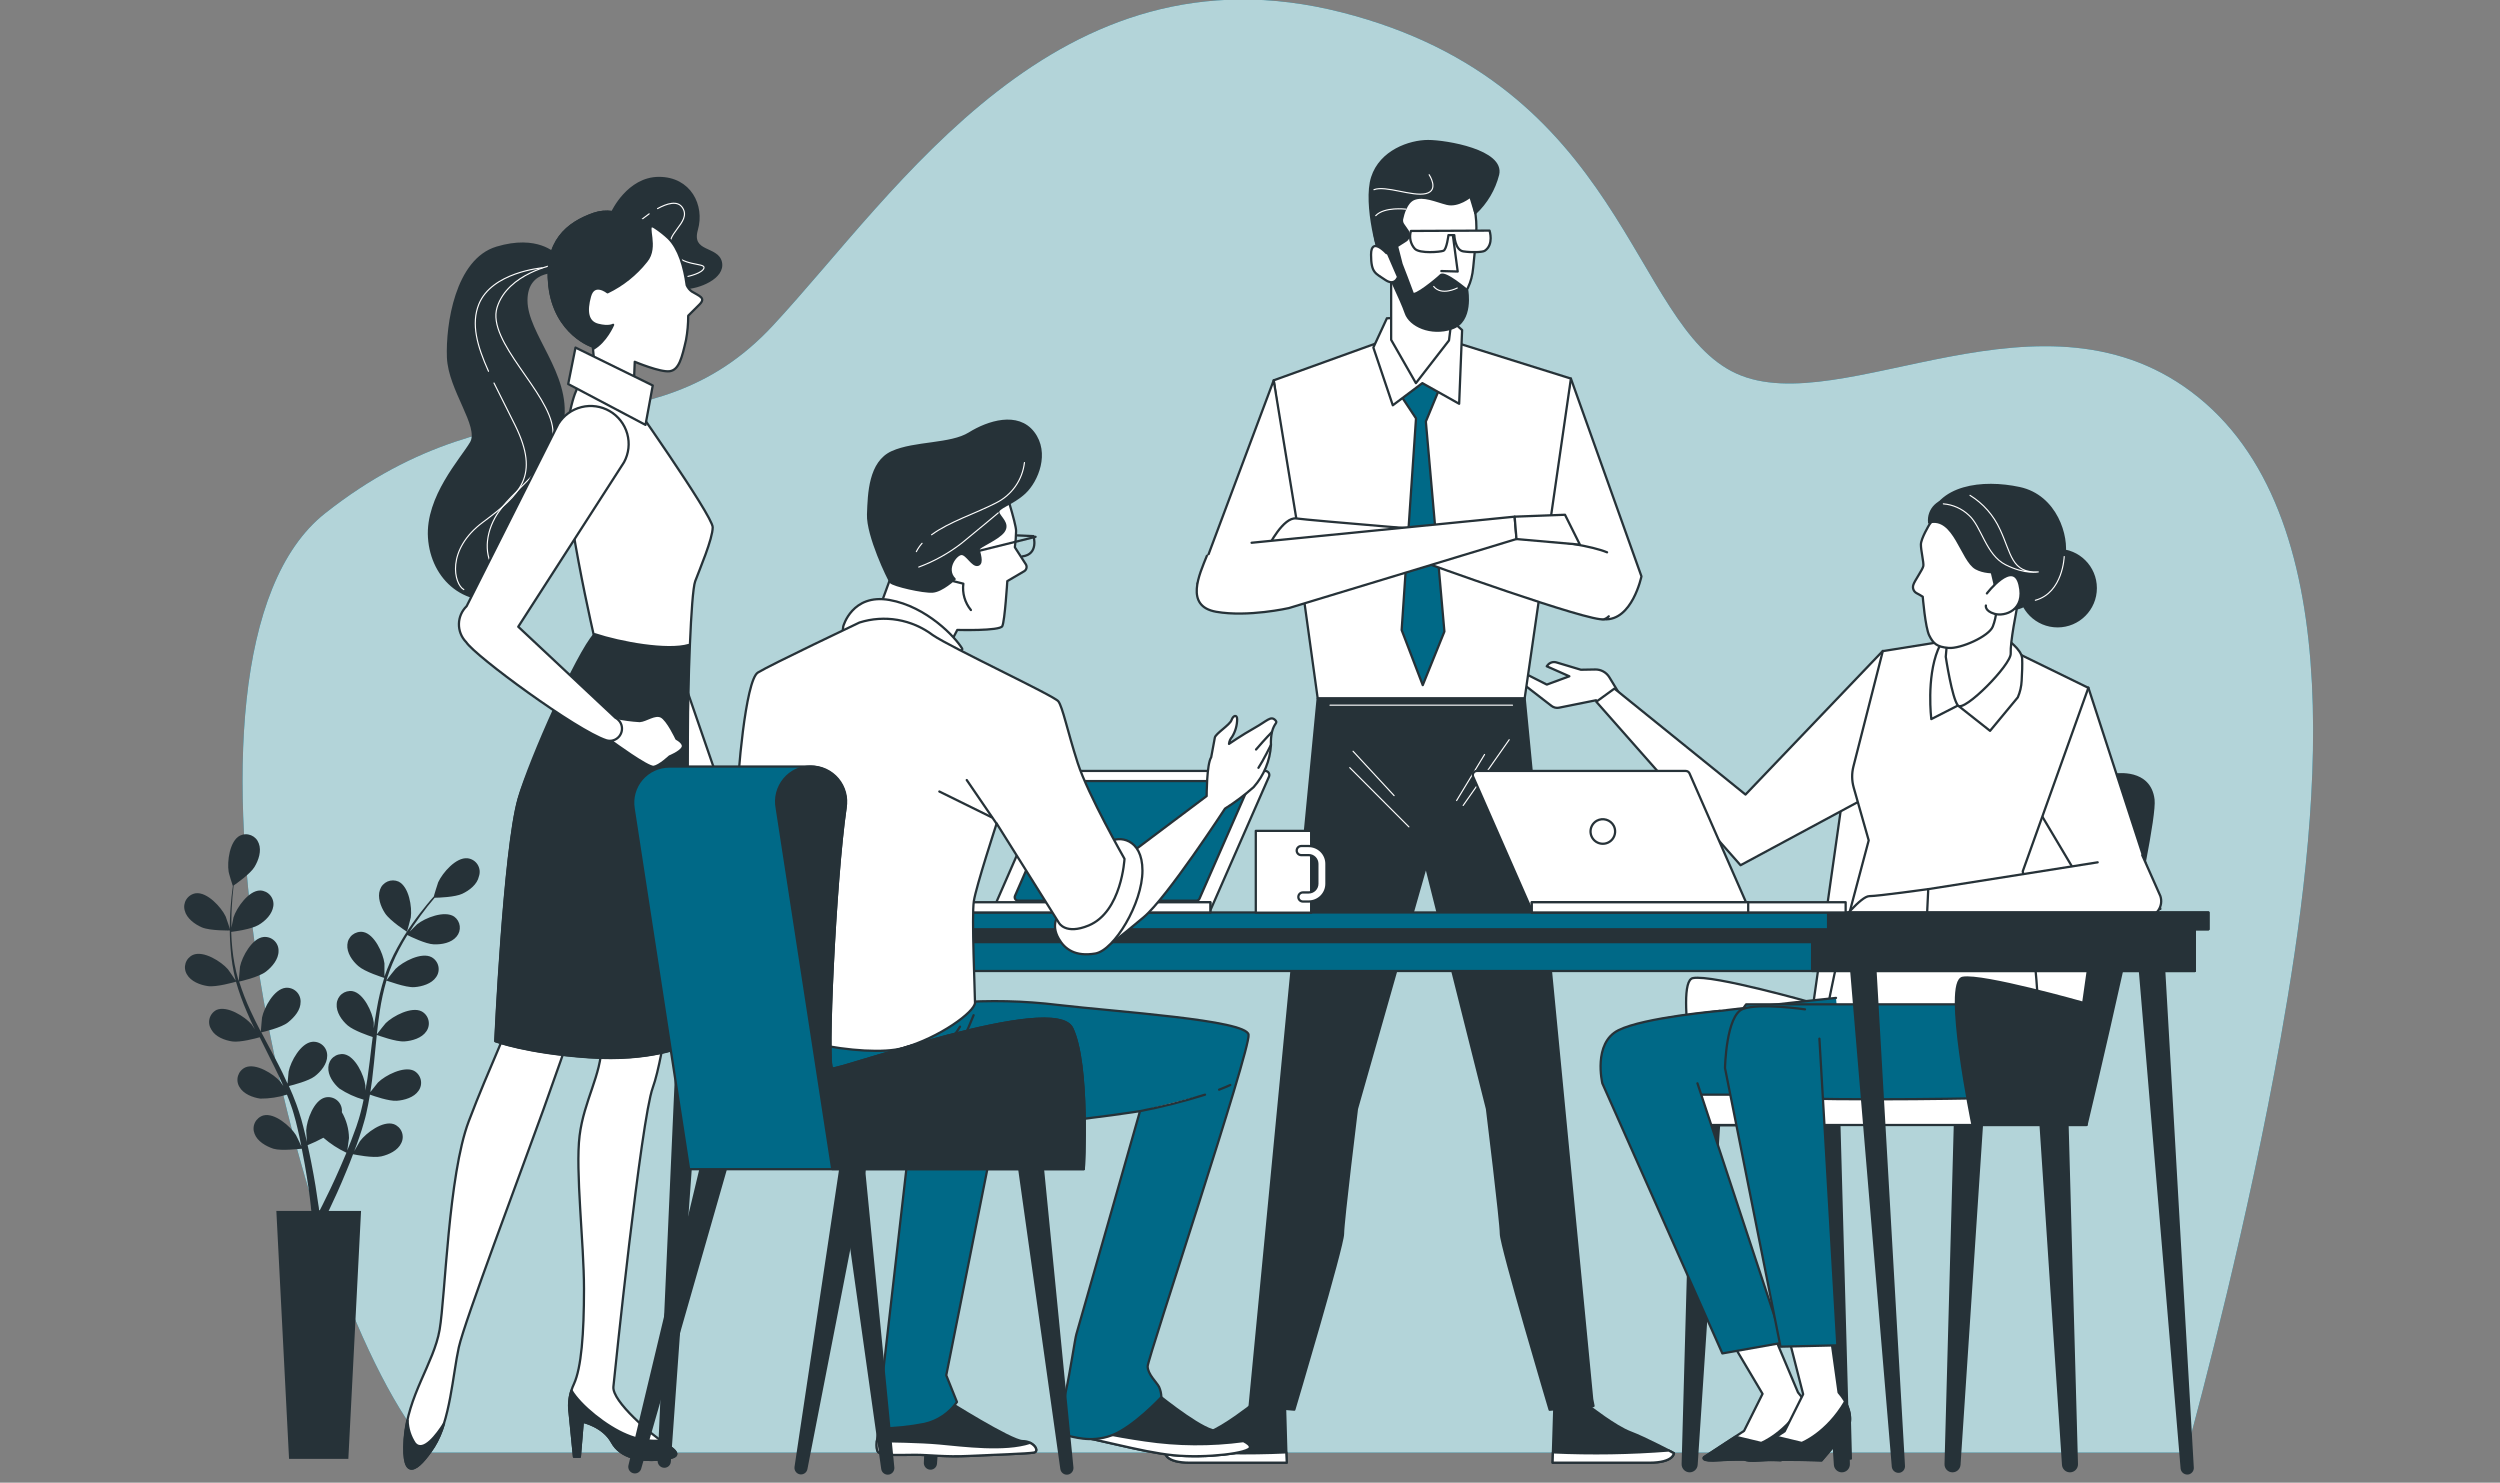 <svg width="1096" height="650" viewBox="0 0 1096 650" fill="none" xmlns="http://www.w3.org/2000/svg">
<rect x="0" y="0" width="1096" height="650" fill="#808080" stroke="none"/>
<g clip-path="url(#clip0_648_55)">
<path d="M958.43 636.818C964.831 613.402 985.677 534.803 999.837 455.196C1016.72 360.153 1031.49 229.243 963.932 174.322C896.375 119.402 807.686 184.89 761.238 163.777C714.789 142.663 712.685 37.053 588.07 5.395C463.455 -26.264 393.815 83.511 338.927 142.641C284.039 201.772 222.751 161.65 142.568 225.011C63.217 287.671 130.512 571.417 189.192 636.818H958.43Z" fill="#006987"/>
<path d="M958.43 636.818C964.831 613.402 985.677 534.803 999.837 455.196C1016.72 360.154 1031.49 229.243 963.932 174.322C896.375 119.402 807.686 184.89 761.238 163.777C714.789 142.663 712.685 37.053 588.07 5.395C463.455 -26.264 393.815 83.511 338.927 142.641C284.039 201.772 222.751 161.65 142.568 225.011C63.217 287.671 130.512 571.417 189.191 636.818H958.43Z" fill="#B3D4D9"/>
<path d="M868.975 491.481L859.002 642.145C858.946 642.911 858.604 643.628 858.043 644.152C857.483 644.677 856.744 644.97 855.977 644.973C855.573 644.974 855.173 644.893 854.802 644.735C854.43 644.577 854.094 644.346 853.814 644.055C853.533 643.765 853.314 643.42 853.17 643.043C853.026 642.666 852.959 642.264 852.974 641.86L857.073 491.481H868.975Z" fill="#263238" stroke="#263238" stroke-linecap="round" stroke-linejoin="round"/>
<path d="M894.49 491.481L904.464 642.145C904.514 642.909 904.851 643.626 905.409 644.151C905.966 644.676 906.701 644.97 907.467 644.973C907.872 644.974 908.272 644.893 908.645 644.735C909.018 644.578 909.355 644.347 909.637 644.057C909.92 643.766 910.14 643.422 910.287 643.045C910.434 642.668 910.504 642.265 910.492 641.86L906.349 491.568L894.49 491.481Z" fill="#263238" stroke="#263238" stroke-linecap="round" stroke-linejoin="round"/>
<path d="M794.491 491.481L804.465 642.145C804.515 642.909 804.852 643.626 805.41 644.151C805.967 644.676 806.702 644.97 807.468 644.973C807.873 644.974 808.273 644.893 808.646 644.735C809.019 644.578 809.356 644.347 809.638 644.057C809.92 643.766 810.141 643.422 810.288 643.045C810.435 642.668 810.505 642.265 810.493 641.86L806.328 491.568L794.491 491.481Z" fill="#263238" stroke="#263238" stroke-linecap="round" stroke-linejoin="round"/>
<path d="M753.742 491.481L743.768 642.145C743.713 642.911 743.371 643.628 742.81 644.152C742.249 644.677 741.511 644.97 740.743 644.973C740.34 644.971 739.94 644.888 739.569 644.729C739.197 644.57 738.861 644.34 738.58 644.05C738.298 643.76 738.077 643.418 737.929 643.042C737.781 642.666 737.71 642.264 737.718 641.86L741.883 491.568L753.742 491.481Z" fill="#263238" stroke="#263238" stroke-linecap="round" stroke-linejoin="round"/>
<path d="M927.501 339.588C927.501 339.588 827.984 335.861 819.567 335.861C811.15 335.861 809.199 339.588 809.199 339.588L794.995 439.761C794.995 439.761 750.826 427.154 742.168 428.799C733.509 430.443 746.442 493.3 746.442 493.3H796.42L797.318 489.529H910.162L940.127 346.758C938.308 340.224 927.501 339.588 927.501 339.588Z" fill="white" stroke="#263238" stroke-linecap="round" stroke-linejoin="round"/>
<path d="M889.623 402.248C889.623 402.248 899.751 468.022 888.133 475.695C886.335 476.879 876.581 482.492 867.462 481.571C860.141 480.825 808.41 481.571 808.41 481.571C808.41 481.571 801.22 467.89 799.773 457.805C798.327 447.72 809.637 404.441 809.637 404.441L889.623 402.248Z" fill="white" stroke="#263238" stroke-linecap="round" stroke-linejoin="round"/>
<path d="M804.903 437.481C804.903 437.481 730.024 445.264 726.495 447.369C722.966 449.474 706.767 463.615 709.551 472.801C712.335 481.987 705.32 482.689 711.743 484.114C718.165 485.539 809.199 485.517 809.199 485.517" fill="#006987"/>
<path d="M804.903 437.481C804.903 437.481 730.024 445.264 726.495 447.369C722.966 449.474 706.767 463.615 709.551 472.801C712.335 481.987 705.32 482.689 711.743 484.114C718.165 485.539 809.199 485.517 809.199 485.517" stroke="#263238" stroke-linecap="round" stroke-linejoin="round"/>
<path d="M736.797 493.191H914.722V479.905H736.797V493.191Z" fill="white" stroke="#263238" stroke-linecap="round" stroke-linejoin="round"/>
<path d="M872.702 440.309H765.513C765.513 440.309 759.879 446.667 759.156 460.041C758.433 473.415 759.88 476.287 769.765 479.773C779.651 483.259 867.463 481.483 867.463 481.483" fill="#006987"/>
<path d="M872.702 440.309H765.513C765.513 440.309 759.879 446.667 759.156 460.041C758.433 473.415 759.88 476.287 769.765 479.773C779.651 483.259 867.463 481.483 867.463 481.483" stroke="#263238" stroke-linecap="round" stroke-linejoin="round"/>
<path d="M788.244 610.443L777.021 583.848L758.63 587.334L772.702 611.056L764.592 627.302L747.056 638.769C747.056 638.769 745.017 640.786 753.785 640.106C762.553 639.427 780.747 640.106 780.747 640.106L792.211 626.623C792.211 626.623 796.376 619.76 788.244 610.443Z" fill="white" stroke="#263238" stroke-linecap="round" stroke-linejoin="round"/>
<path d="M793.154 622.062L793.614 639.449H790.874L787.214 630.766L793.154 622.062Z" fill="#263238" stroke="#263238" stroke-linecap="round" stroke-linejoin="round"/>
<path d="M780.768 640.194L792.233 626.71C792.233 626.71 795.192 621.69 791.115 614.455C782.96 628.399 772.11 632.586 772.11 632.586L760.799 629.868L747.077 638.857C747.077 638.857 745.039 640.874 753.807 640.194C762.575 639.514 780.768 640.194 780.768 640.194Z" fill="#263238" stroke="#263238" stroke-linecap="round" stroke-linejoin="round"/>
<path d="M744.163 474.928L781.755 588.606L755.079 593.341L702.471 474.95C702.471 474.95 698.24 457.279 709.529 451.644C720.818 446.009 754.027 443.159 754.027 443.159" fill="#006987"/>
<path d="M744.163 474.928L781.755 588.606L755.079 593.341L702.471 474.95C702.471 474.95 698.24 457.279 709.529 451.644C720.818 446.009 754.027 443.159 754.027 443.159" stroke="#263238" stroke-linecap="round" stroke-linejoin="round"/>
<path d="M864.745 493.169C864.745 493.169 851.79 430.224 860.471 428.667C869.151 427.111 913.298 439.629 913.298 439.629L927.502 339.588C927.502 339.588 942.495 337.22 944.074 350.551C945.652 363.881 914.723 493.169 914.723 493.169H864.745Z" fill="#263238" stroke="#263238" stroke-linecap="round" stroke-linejoin="round"/>
<path d="M712.203 307.842L705.518 296.88C704.873 295.83 703.966 294.966 702.886 294.374C701.806 293.781 700.59 293.481 699.358 293.503L693.067 293.613L682.304 290.39C681.621 290.19 680.893 290.199 680.214 290.413C679.535 290.628 678.935 291.04 678.49 291.596L678.096 292.1L688.004 296.485L678.118 300.124L667.618 294.797C667.204 294.585 666.729 294.525 666.276 294.63C665.822 294.734 665.421 294.995 665.141 295.367C664.822 295.78 664.68 296.303 664.746 296.82C664.812 297.338 665.08 297.809 665.492 298.129L680.178 309.464C680.639 309.822 681.17 310.078 681.737 310.214C682.304 310.35 682.894 310.363 683.466 310.253L699.709 306.987L704.246 311.942L712.203 307.842Z" fill="white" stroke="#263238" stroke-linecap="round" stroke-linejoin="round"/>
<path d="M825.442 285.347L765.228 348.336L707.753 301.878L699.818 307.644L763.058 379.315L817.879 349.783L825.442 285.347Z" fill="white" stroke="#263238" stroke-linecap="round" stroke-linejoin="round"/>
<path d="M915.533 301.44L947.098 398.455L919.873 399.245L892.802 353.708C892.802 353.708 908.014 307.776 915.533 301.44Z" fill="white" stroke="#263238" stroke-linecap="round" stroke-linejoin="round"/>
<path d="M881.185 284.777L915.533 301.549L886.774 381.99L890.172 404.419L809.638 404.55L819.239 368.419L812.663 345.267C811.809 342.262 811.764 339.086 812.531 336.059L825.42 285.457L859.265 280.02L881.185 284.777Z" fill="white" stroke="#263238" stroke-linecap="round" stroke-linejoin="round"/>
<path d="M879.541 280.064C879.541 280.064 886.292 284.624 886.511 288.68C886.621 291.07 886.511 295.257 886.292 298.458C886.171 300.959 885.6 303.418 884.604 305.715L872.439 320.404L858.366 309.289L846.683 315.252C846.683 315.252 844.49 297.34 849.598 284.843C854.705 272.346 876.932 276.928 879.541 280.064Z" fill="white" stroke="#263238" stroke-linecap="round" stroke-linejoin="round"/>
<path d="M889.208 245.313C889.208 245.313 886.446 255.245 885.152 261.822C883.859 268.4 881.251 281.554 881.492 286.487C881.733 291.42 860.975 312.424 858.366 309.289C855.758 306.154 853.018 287.934 853.018 287.934L855.604 258.468C855.604 258.468 882.653 228.497 889.208 245.313Z" fill="white" stroke="#263238" stroke-linecap="round" stroke-linejoin="round"/>
<path d="M845.827 229.966C845.827 229.966 842.123 236.083 842.123 238.736C842.123 241.389 843.416 246.585 843.197 248.098C842.978 249.611 839.295 254.675 838.813 256.385C838.571 257.081 838.59 257.841 838.869 258.524C839.147 259.206 839.665 259.763 840.325 260.09C841.22 260.549 842.091 261.054 842.934 261.603C842.934 261.603 844.03 275.109 845.783 278.595C847.537 282.081 849.049 283.615 854.266 284.054C859.483 284.492 871.912 279.033 873.644 274.67C875.375 270.307 875.616 265.089 875.836 258.775C876.055 252.461 871.693 243.428 868.427 234.812C865.161 226.195 851.482 221.46 845.827 229.966Z" fill="white" stroke="#263238" stroke-linecap="round" stroke-linejoin="round"/>
<path d="M902.052 274.561C911.289 274.561 918.777 267.071 918.777 257.832C918.777 248.593 911.289 241.104 902.052 241.104C892.815 241.104 885.327 248.593 885.327 257.832C885.327 267.071 892.815 274.561 902.052 274.561Z" fill="#263238" stroke="#263238" stroke-linecap="round" stroke-linejoin="round"/>
<path d="M845.74 229.024C845.74 229.024 852.47 223.214 864.57 234.768C876.669 246.322 872.066 263.028 880.155 266.492C888.243 269.956 903.214 252.636 904.946 243.998C906.678 235.36 901.483 217.447 885.328 213.983C869.173 210.519 849.379 212.887 845.74 229.024Z" fill="#263238" stroke="#263238" stroke-linecap="round" stroke-linejoin="round"/>
<path d="M845.74 229.024C845.597 227.665 845.765 226.291 846.232 225.007C846.699 223.724 847.452 222.563 848.435 221.614C849.418 220.665 850.604 219.952 851.903 219.531C853.202 219.109 854.58 218.989 855.933 219.179C866.893 219.771 868.033 237.07 873.798 243.998C879.563 250.926 882.456 249.764 882.456 249.764C882.456 249.764 872.658 252.636 866.301 249.172C859.944 245.708 856.875 226.173 845.74 229.024Z" fill="#263238" stroke="#263238" stroke-linecap="round" stroke-linejoin="round"/>
<path d="M863.648 217.162C869.415 220.725 873.993 225.922 876.8 232.093C881.776 242.639 881.776 251.343 893.591 250.729C893.591 250.729 888.001 251.978 879.299 247.615C870.597 243.252 868.734 230.843 863.144 225.866C860.095 222.98 856.15 221.224 851.965 220.89" stroke="white" stroke-width="0.5" stroke-linecap="round" stroke-linejoin="round"/>
<path d="M904.946 243.998C904.946 243.998 904.442 259.827 892.298 263.16" stroke="white" stroke-width="0.5" stroke-linecap="round" stroke-linejoin="round"/>
<path d="M871.058 260.156C871.058 260.156 882.631 245.006 885.349 256.319C888.068 267.632 878.773 270.395 874.389 269.101C870.005 267.808 870.619 265.462 870.619 265.462" fill="white"/>
<path d="M871.058 260.156C871.058 260.156 882.631 245.006 885.349 256.319C888.068 267.632 878.773 270.395 874.389 269.101C870.005 267.808 870.619 265.462 870.619 265.462" stroke="#263238" stroke-linecap="round" stroke-linejoin="round"/>
<path d="M845.302 389.795C845.302 389.795 823.206 392.865 819.524 392.865C815.841 392.865 806.635 404.528 806.635 404.528H847.143L845.302 389.795Z" fill="white" stroke="#263238" stroke-linecap="round" stroke-linejoin="round"/>
<path d="M939.163 374.93L947.098 392.821C947.454 393.874 947.555 394.996 947.395 396.096C947.235 397.196 946.818 398.243 946.177 399.151C945.536 400.059 944.69 400.803 943.707 401.322C942.724 401.841 941.633 402.121 940.522 402.139L844.731 402.687L845.345 389.795L919.61 378.044" fill="white"/>
<path d="M939.163 374.93L947.098 392.821C947.454 393.874 947.555 394.996 947.395 396.096C947.235 397.196 946.818 398.243 946.177 399.151C945.536 400.059 944.69 400.803 943.707 401.322C942.724 401.841 941.633 402.121 940.522 402.139L844.731 402.687L845.345 389.795L919.61 378.044" stroke="#263238" stroke-linecap="round" stroke-linejoin="round"/>
<path d="M810.953 622.062L811.413 639.449H808.673L805.013 630.766L810.953 622.062Z" fill="#263238" stroke="#263238" stroke-linecap="round" stroke-linejoin="round"/>
<path d="M806.043 610.443L802.514 585.142L784.145 586.326L790.502 611.232L782.391 627.478L764.855 638.944C764.855 638.944 762.839 640.961 771.607 640.282C780.375 639.602 798.568 640.282 798.568 640.282L810.033 626.798C810.033 626.798 814.175 619.76 806.043 610.443Z" fill="white" stroke="#263238" stroke-linecap="round" stroke-linejoin="round"/>
<path d="M798.568 640.194L810.033 626.71C810.033 626.71 812.992 621.69 808.893 614.455C800.738 628.399 789.888 632.586 789.888 632.586L778.599 629.868L764.855 638.857C764.855 638.857 762.839 640.874 771.607 640.194C780.375 639.514 798.568 640.194 798.568 640.194Z" fill="#263238" stroke="#263238" stroke-linecap="round" stroke-linejoin="round"/>
<path d="M797.626 455.349L805.495 589.79L780.572 590.382L756.241 468.241C756.241 468.241 756.702 444.979 764.132 442.304C771.563 439.629 791.291 442.502 791.291 442.502" fill="#006987"/>
<path d="M797.626 455.349L805.495 589.79L780.572 590.382L756.241 468.241C756.241 468.241 756.702 444.979 764.132 442.304C771.563 439.629 791.291 442.502 791.291 442.502" stroke="#263238" stroke-linecap="round" stroke-linejoin="round"/>
<path d="M688.683 165.969L719.612 252.68C719.612 252.68 715.535 272.302 703.26 271.491C690.985 270.68 687.719 253.491 684.453 251.036C681.186 248.58 676.276 229.769 676.276 229.769L688.683 165.969Z" fill="white" stroke="#263238" stroke-linecap="round" stroke-linejoin="round"/>
<path d="M608.675 148.583L558.391 166.736L577.68 306.197H668.407L688.683 165.969L634.409 148.978L608.675 148.583Z" fill="white" stroke="#263238" stroke-linecap="round" stroke-linejoin="round"/>
<path d="M613.519 172.48L620.774 183.421L614.483 276.205L623.733 300.366L633.225 276.863L625.092 184.802L631.624 168.995L622.571 157.09L613.519 172.48Z" fill="#006987" stroke="#263238" stroke-linecap="round" stroke-linejoin="round"/>
<path d="M623.559 167.964L610.604 177.677L602.077 152.354L608.017 139.528L634.519 138.892L640.985 144.702L639.692 177.019L623.559 167.964Z" fill="white" stroke="#263238" stroke-linecap="round" stroke-linejoin="round"/>
<path d="M637.258 132.951L635.241 149.241L620.73 167.964L609.88 148.978V118.437C609.88 118.437 628.885 123.194 637.258 132.951Z" fill="white" stroke="#263238" stroke-linecap="round" stroke-linejoin="round"/>
<path d="M602.427 99.1C602.427 84.3 613.212 72.308 626.539 72.308C639.866 72.308 647.253 84.958 647.253 99.757C647.253 104.537 646.267 112.736 645.872 117.099C645.193 124.554 642.935 127.711 638.529 134.398C624.084 156.322 612.225 124.159 606.153 113.35C603.696 109.004 602.411 104.093 602.427 99.1Z" fill="white" stroke="#263238" stroke-linecap="round" stroke-linejoin="round"/>
<path d="M637.017 103.747L639.056 119.029L631.888 118.831" fill="white"/>
<path d="M637.017 103.747L639.056 119.029L631.888 118.831" stroke="#263238" stroke-linecap="round" stroke-linejoin="round"/>
<path d="M653.018 101.095L618.56 101.248C618.137 102.588 618.072 104.016 618.372 105.39C618.672 106.763 619.326 108.033 620.27 109.075C622.462 111.268 631.383 110.5 632.808 109.93C634.233 109.36 635 103.09 635 103.09H637.565C637.565 103.09 637.85 109.667 641.532 110.215C645.215 110.763 650.015 110.588 650.936 109.93C655.013 107.19 653.018 101.095 653.018 101.095Z" fill="white" stroke="#263238" stroke-linecap="round" stroke-linejoin="round"/>
<path d="M606.679 115.828C606.679 115.828 614.439 131.723 616.28 137.226C618.122 142.729 627.24 147.026 636.469 143.957C645.697 140.887 643.198 127.229 643.198 127.229C643.198 127.229 633.4 118.853 631.581 120.651C629.761 122.449 619.941 130.451 619.327 128.61C618.714 126.768 614.439 115.762 614.439 115.762L612.444 107.957L616.543 105.326C617.135 104.833 617.52 104.136 617.622 103.372C617.723 102.609 617.534 101.835 617.091 101.204L615.163 98.42C614.925 98.079 614.757 97.694 614.671 97.287C614.584 96.88 614.58 96.46 614.658 96.052C615.163 93.662 616.544 88.707 619.744 87.282C624.128 85.463 629.454 88.115 634.364 89.343C639.275 90.571 644.601 86.142 644.601 86.142L646.793 93.421C651.653 88.859 655.106 83.001 656.745 76.539C659.2 66.125 634.101 61.85 626.057 61.85C618.012 61.85 605.255 66.235 601.572 77.767C597.89 89.299 604.509 113.767 606.679 115.828Z" fill="#263238" stroke="#263238" stroke-linecap="round" stroke-linejoin="round"/>
<path d="M626.539 76.605C626.539 76.605 631.099 83.445 625.115 84.871C619.131 86.296 607.469 81.165 602.34 83.16" stroke="white" stroke-width="0.5" stroke-linecap="round" stroke-linejoin="round"/>
<path d="M616.281 91.689C616.281 91.689 606.899 90.549 603.129 94.539" stroke="white" stroke-width="0.5" stroke-linecap="round" stroke-linejoin="round"/>
<path d="M638.859 126.264C638.859 126.264 631.954 129.859 628.534 125.584" stroke="white" stroke-width="0.5" stroke-linecap="round" stroke-linejoin="round"/>
<path d="M607.842 110.983C607.842 110.983 601.068 103.528 601.068 111.662C601.068 119.796 603.107 119.796 607.162 122.624C611.217 125.453 612.598 121.945 612.598 121.945" fill="white"/>
<path d="M607.842 110.983C607.842 110.983 601.068 103.528 601.068 111.662C601.068 119.796 603.107 119.796 607.162 122.624C611.217 125.453 612.598 121.945 612.598 121.945" stroke="#263238" stroke-linecap="round" stroke-linejoin="round"/>
<path d="M698.284 616.362H698.591L697.999 613.38L668.407 306.219H577.68L547.847 616.34H548.175L567.421 617.985C567.421 617.985 588.771 546.292 588.771 540.942C588.771 535.593 594.865 486.131 594.865 486.131L625.137 379.688L651.901 486.131C651.901 486.131 657.995 535.702 657.995 540.942C657.995 546.182 679.367 618.028 679.367 618.028L697.473 616.472H698.284V616.362Z" fill="#263238" stroke="#263238" stroke-linecap="round" stroke-linejoin="round"/>
<path d="M661.634 324.285L641.445 353.116" stroke="white" stroke-width="0.5" stroke-linecap="round" stroke-linejoin="round"/>
<path d="M650.827 330.775L638.574 350.967" stroke="white" stroke-width="0.5" stroke-linecap="round" stroke-linejoin="round"/>
<path d="M593.177 329.35L611.173 348.797" stroke="white" stroke-width="0.5" stroke-linecap="round" stroke-linejoin="round"/>
<path d="M591.73 336.541L617.662 362.499" stroke="white" stroke-width="0.5" stroke-linecap="round" stroke-linejoin="round"/>
<path d="M583.071 309.157H663.079" stroke="white" stroke-width="0.5" stroke-linecap="round" stroke-linejoin="round"/>
<path d="M548.175 616.34C548.175 616.34 536.624 625.439 529.96 627.938C523.296 630.438 510.846 637.081 510.846 637.081C510.846 637.081 510.846 641.246 521.652 641.246H564.067L563.344 616.34H548.175Z" fill="#263238" stroke="#263238" stroke-linecap="round" stroke-linejoin="round"/>
<path d="M563.915 636.708C546.977 637.482 530.008 637.211 513.104 635.897L510.912 637.081C510.912 637.081 510.912 641.246 521.719 641.246H564.134L563.915 636.708Z" fill="white" stroke="#263238" stroke-linecap="round" stroke-linejoin="round"/>
<path d="M696.53 616.34C696.53 616.34 708.104 625.439 714.746 627.938C721.388 630.438 733.882 637.081 733.882 637.081C733.882 637.081 733.882 641.246 723.053 641.246H680.66L681.427 616.34H696.53Z" fill="#263238" stroke="#263238" stroke-linecap="round" stroke-linejoin="round"/>
<path d="M680.792 636.708C697.729 637.482 714.698 637.211 731.602 635.897L733.794 637.081C733.794 637.081 733.794 641.246 722.966 641.246H680.66L680.792 636.708Z" fill="white" stroke="#263238" stroke-linecap="round" stroke-linejoin="round"/>
<path d="M558.39 166.736L524.984 255.947H557.031L569 231.611L558.39 166.736Z" fill="white" stroke="#263238" stroke-linecap="round" stroke-linejoin="round"/>
<path d="M704.532 242.134C691.16 236.609 648.263 233.869 646.027 233.869C643.791 233.869 574.064 228.125 568.343 227.292C562.621 226.458 556.067 239.569 556.067 239.569L586.317 238.736L623.121 246.103C623.121 246.103 697.649 273.092 703.26 271.469C704.025 271.214 704.717 270.778 705.277 270.198" fill="white"/>
<path d="M704.532 242.134C691.16 236.609 648.263 233.869 646.027 233.869C643.791 233.869 574.064 228.125 568.343 227.292C562.621 226.458 556.067 239.569 556.067 239.569L586.317 238.736L623.121 246.103C623.121 246.103 697.649 273.092 703.26 271.469C704.025 271.214 704.717 270.778 705.277 270.198" stroke="#263238" stroke-linecap="round" stroke-linejoin="round"/>
<path d="M548.702 237.947L664.001 226.502L664.834 236.302L565.054 266.58C565.054 266.58 547.08 270.658 533.161 268.202C519.241 265.747 525.817 251.847 529.083 243.669" fill="white"/>
<path d="M548.702 237.947L664.001 226.502L664.834 236.302L565.054 266.58C565.054 266.58 547.08 270.658 533.161 268.202C519.241 265.747 525.817 251.847 529.083 243.669" stroke="#263238" stroke-linecap="round" stroke-linejoin="round"/>
<path d="M664.022 226.502L686.096 225.669L692.628 238.758L664.833 236.324L664.022 226.502Z" fill="white" stroke="#263238" stroke-linecap="round" stroke-linejoin="round"/>
<path d="M811.039 418.867L829.868 643.088C829.918 643.422 830.035 643.743 830.213 644.03C830.391 644.317 830.626 644.564 830.903 644.757C831.18 644.95 831.494 645.085 831.825 645.152C832.156 645.219 832.497 645.218 832.828 645.149C833.392 645.009 833.886 644.671 834.22 644.195C834.555 643.72 834.706 643.14 834.647 642.562L821.824 418.933L811.039 418.867Z" fill="#263238" stroke="#263238" stroke-linecap="round" stroke-linejoin="round"/>
<path d="M937.584 418.867L956.479 643.833C956.526 644.169 956.641 644.491 956.818 644.78C956.995 645.069 957.23 645.318 957.508 645.511C957.786 645.705 958.101 645.839 958.433 645.905C958.765 645.971 959.107 645.967 959.438 645.894C960.002 645.755 960.497 645.416 960.831 644.941C961.165 644.465 961.317 643.885 961.258 643.307L948.391 418.867H937.584Z" fill="#263238" stroke="#263238" stroke-linecap="round" stroke-linejoin="round"/>
<path d="M415.362 418.867L405.519 641.137C405.465 641.72 405.621 642.303 405.958 642.781C406.296 643.26 406.793 643.602 407.361 643.746C407.686 643.829 408.026 643.842 408.357 643.783C408.688 643.724 409.002 643.594 409.279 643.403C409.555 643.212 409.787 642.963 409.96 642.674C410.132 642.385 410.24 642.063 410.276 641.729L426.212 418.867H415.362Z" fill="#263238" stroke="#263238" stroke-linecap="round" stroke-linejoin="round"/>
<path d="M298.725 418.867L288.817 640.304C288.768 640.889 288.929 641.472 289.27 641.95C289.611 642.428 290.111 642.769 290.68 642.913C291.006 642.993 291.345 643.003 291.674 642.942C292.004 642.881 292.317 642.751 292.592 642.56C292.868 642.37 293.1 642.123 293.273 641.836C293.446 641.549 293.556 641.228 293.596 640.896L309.466 418.779L298.725 418.867Z" fill="#263238" stroke="#263238" stroke-linecap="round" stroke-linejoin="round"/>
<path d="M962.222 406.436H291.711V425.685H962.222V406.436Z" fill="#006987" stroke="#263238" stroke-linecap="round" stroke-linejoin="round"/>
<path d="M962.222 406.436H291.711V413.035H962.222V406.436Z" fill="#263238" stroke="#263238" stroke-linecap="round" stroke-linejoin="round"/>
<path d="M962.199 406.436H794.424V425.685H962.199V406.436Z" fill="#263238" stroke="#263238" stroke-linecap="round" stroke-linejoin="round"/>
<path d="M968.184 400.034H285.727V407.379H968.184V400.034Z" fill="#006987" stroke="#263238" stroke-linecap="round" stroke-linejoin="round"/>
<path d="M968.162 400.034H801.417V407.379H968.162V400.034Z" fill="#263238" stroke="#263238" stroke-linecap="round" stroke-linejoin="round"/>
<path d="M437.742 399.376H529.324C529.673 399.379 530.015 399.278 530.308 399.087C530.6 398.896 530.83 398.623 530.968 398.302L556.329 340.465C556.446 340.194 556.493 339.898 556.467 339.604C556.44 339.31 556.341 339.028 556.178 338.782C556.014 338.536 555.792 338.334 555.532 338.196C555.271 338.057 554.98 337.986 554.685 337.988H463.104C462.76 337.988 462.425 338.087 462.137 338.274C461.849 338.461 461.621 338.727 461.481 339.04L436.208 396.877C436.09 397.141 436.038 397.429 436.056 397.718C436.075 398.006 436.164 398.285 436.315 398.532C436.466 398.778 436.675 398.984 436.924 399.131C437.173 399.278 437.453 399.362 437.742 399.376Z" fill="white" stroke="#263238" stroke-linecap="round" stroke-linejoin="round"/>
<path d="M446.334 394.86H524.479C524.771 394.859 525.057 394.774 525.302 394.615C525.547 394.455 525.741 394.228 525.86 393.961L547.495 344.609C547.612 344.376 547.667 344.117 547.654 343.856C547.642 343.596 547.562 343.343 547.423 343.123C547.284 342.902 547.091 342.721 546.861 342.597C546.632 342.474 546.374 342.411 546.114 342.417H467.969C467.67 342.414 467.378 342.501 467.128 342.665C466.879 342.828 466.683 343.063 466.566 343.337L444.975 392.733C444.873 392.962 444.83 393.212 444.849 393.461C444.868 393.71 444.948 393.951 445.083 394.162C445.217 394.373 445.402 394.547 445.621 394.668C445.839 394.79 446.084 394.856 446.334 394.86Z" fill="#006987" stroke="#263238" stroke-linecap="round" stroke-linejoin="round"/>
<path d="M530.595 395.539H393.003V400.034H530.595V395.539Z" fill="white" stroke="#263238" stroke-linecap="round" stroke-linejoin="round"/>
<path d="M530.617 395.539H463.914V400.034H530.617V395.539Z" fill="white" stroke="#263238" stroke-linecap="round" stroke-linejoin="round"/>
<path d="M574.807 364.253H550.542V400.122H574.807V364.253Z" fill="white" stroke="#263238" stroke-linecap="round" stroke-linejoin="round"/>
<path d="M573.733 395.233H571.191C570.662 395.233 570.154 395.022 569.78 394.648C569.406 394.274 569.196 393.767 569.196 393.237C569.196 392.708 569.406 392.201 569.78 391.827C570.154 391.452 570.662 391.242 571.191 391.242H573.733C574.737 391.237 575.699 390.835 576.409 390.125C577.118 389.415 577.52 388.453 577.526 387.449V378.68C577.52 377.675 577.118 376.714 576.409 376.004C575.699 375.294 574.737 374.892 573.733 374.887H570.467C570.205 374.887 569.946 374.835 569.704 374.735C569.462 374.635 569.242 374.488 569.057 374.302C568.872 374.117 568.725 373.897 568.625 373.655C568.524 373.413 568.473 373.154 568.473 372.892C568.473 372.63 568.524 372.37 568.625 372.128C568.725 371.886 568.872 371.666 569.057 371.481C569.242 371.296 569.462 371.149 569.704 371.048C569.946 370.948 570.205 370.896 570.467 370.896H573.733C574.755 370.896 575.767 371.098 576.711 371.489C577.655 371.88 578.513 372.453 579.236 373.176C579.959 373.899 580.532 374.757 580.923 375.701C581.314 376.645 581.515 377.657 581.515 378.68V387.449C581.515 388.471 581.314 389.484 580.923 390.428C580.532 391.372 579.959 392.23 579.236 392.953C578.513 393.676 577.655 394.249 576.711 394.64C575.767 395.031 574.755 395.233 573.733 395.233Z" fill="white" stroke="#263238" stroke-linecap="round" stroke-linejoin="round"/>
<path d="M764.394 399.376H672.813C672.467 399.374 672.129 399.272 671.841 399.081C671.553 398.89 671.327 398.619 671.19 398.302L645.829 340.465C645.713 340.196 645.666 339.902 645.691 339.61C645.717 339.318 645.814 339.036 645.975 338.791C646.135 338.545 646.354 338.344 646.612 338.204C646.869 338.063 647.158 337.989 647.451 337.988H739.033C739.379 337.986 739.718 338.085 740.01 338.271C740.302 338.458 740.533 338.725 740.677 339.04L766.038 396.877C766.154 397.149 766.2 397.446 766.173 397.741C766.147 398.036 766.048 398.319 765.885 398.567C765.722 398.814 765.501 399.017 765.241 399.158C764.981 399.3 764.69 399.374 764.394 399.376Z" fill="white" stroke="#263238" stroke-linecap="round" stroke-linejoin="round"/>
<path d="M671.541 400.034H809.133V395.539H671.541V400.034Z" fill="white" stroke="#263238" stroke-linecap="round" stroke-linejoin="round"/>
<path d="M671.54 400.034H766.41V395.539H671.54V400.034Z" fill="white" stroke="#263238" stroke-linecap="round" stroke-linejoin="round"/>
<path d="M707.445 361.995C707.942 362.934 708.15 363.998 708.044 365.055C707.938 366.111 707.522 367.113 706.85 367.935C706.177 368.756 705.276 369.36 704.262 369.672C703.247 369.984 702.162 369.989 701.145 369.687C700.127 369.385 699.221 368.789 698.54 367.974C697.859 367.159 697.434 366.161 697.318 365.106C697.202 364.05 697.401 362.984 697.888 362.041C698.375 361.097 699.13 360.319 700.058 359.803C701.329 359.116 702.82 358.961 704.205 359.372C705.589 359.783 706.754 360.726 707.445 361.995Z" fill="white" stroke="#263238" stroke-linecap="round" stroke-linejoin="round"/>
<path d="M279.195 191.752L285.947 258.468L316.635 347.328L306.135 353.335L270.098 271.995L252.102 202.166C252.102 202.166 250.59 181.163 258.108 178.049C265.627 174.936 276.192 178.247 279.195 191.752Z" fill="white" stroke="#263238" stroke-linecap="round" stroke-linejoin="round"/>
<path d="M316.722 347.415C316.722 347.415 323.474 361.688 324.241 365.437C325.008 369.186 325.775 376.838 322.816 380.258C319.243 384.38 315.977 381.201 315.977 381.201C315.977 381.201 306.968 379.008 306.968 371.445C306.968 363.881 306.223 353.423 306.223 353.423L316.722 347.415Z" fill="white" stroke="#263238" stroke-linecap="round" stroke-linejoin="round"/>
<path d="M309.357 369.8L322.005 373.089" stroke="#263238" stroke-linecap="round" stroke-linejoin="round"/>
<path d="M312.382 361.272L315.977 366.928C315.977 366.928 307.603 381.245 312.097 377.496C316.591 373.747 324.986 369.186 324.241 365.437C322.971 361.503 321.296 357.712 319.243 354.124" fill="white"/>
<path d="M312.382 361.272L315.977 366.928C315.977 366.928 307.603 381.245 312.097 377.496C316.591 373.747 324.986 369.186 324.241 365.437C322.971 361.503 321.296 357.712 319.243 354.124" stroke="#263238" stroke-linecap="round" stroke-linejoin="round"/>
<path d="M243.313 111.574C243.313 111.574 235.597 103.243 217.798 108.593C199.999 113.942 195.878 142.444 196.426 156.673C196.974 170.902 210.674 186.951 206.531 194.076C202.388 201.201 186.935 217.82 188.118 235.732C189.302 253.645 204.142 267.786 225.514 261.252C246.886 254.719 243.313 228.563 239.06 219.004C234.808 209.445 243.817 205.345 246.776 184.561C249.735 163.776 230.753 146.566 230.753 131.723C230.753 116.88 246.097 119.27 246.097 119.27L243.313 111.574Z" fill="#263238" stroke="#263238" stroke-linecap="round" stroke-linejoin="round"/>
<path d="M216.57 167.92C219.375 173.708 222.642 179.891 225.886 186.556C236.714 208.656 228.253 216.636 211.791 228.87C195.329 241.104 199.099 256.144 203.33 258.468" stroke="white" stroke-width="0.5" stroke-linecap="round" stroke-linejoin="round"/>
<path d="M237.657 117.428C237.657 117.428 215.562 119.314 209.907 133.411C206.487 141.984 209.118 151.587 214.159 162.768" stroke="white" stroke-width="0.5" stroke-linecap="round" stroke-linejoin="round"/>
<path d="M221.502 252.965C223.202 253.604 225.015 253.887 226.829 253.798" stroke="white" stroke-width="0.5" stroke-linecap="round" stroke-linejoin="round"/>
<path d="M243.313 115.959C243.313 115.959 222.62 119.708 217.929 134.749C213.239 149.789 240.967 172.02 242.37 188.376C243.773 204.731 224.023 214.29 217.009 226.985C212.077 235.886 212.625 245.686 217.82 250.619" stroke="white" stroke-width="0.5" stroke-linecap="round" stroke-linejoin="round"/>
<path d="M296.402 418.67C296.402 418.67 291.295 462.782 286.166 476.857C281.036 490.933 269.55 601.541 268.915 607.943C268.279 614.345 285.53 629.034 292.566 633.529C299.603 638.023 296.402 639.273 288.73 639.909C281.058 640.545 272.115 639.273 268.279 632.235C264.443 625.198 255.478 623.29 255.478 623.29L254.206 638.637H251.642L249.735 619.453C249.083 615.098 249.747 610.647 251.642 606.672C254.842 599.634 256.026 584.923 256.026 565.015C256.026 545.108 252.19 513.208 254.097 497.861C256.004 482.514 263.698 471.003 263.698 458.221C263.698 445.439 264.333 426.256 264.333 426.256L296.402 418.67Z" fill="white" stroke="#263238" stroke-linecap="round" stroke-linejoin="round"/>
<path d="M249.735 619.453C249.226 616.154 249.504 612.781 250.546 609.609C254.514 616.318 265.89 625.417 274.658 629.034C279.412 631.093 284.595 631.966 289.761 631.578C290.791 632.345 291.756 633.003 292.567 633.529C299.603 637.914 296.403 639.273 288.731 639.909C281.059 640.545 272.115 639.273 268.279 632.235C264.443 625.198 255.478 623.29 255.478 623.29L254.207 638.637H251.642L249.735 619.453Z" fill="#263238" stroke="#263238" stroke-linecap="round" stroke-linejoin="round"/>
<path d="M259.314 425.707C259.314 425.707 248.354 458.309 238.227 486.438C228.1 514.567 203.703 579.156 201.138 590.667C198.574 602.177 197.302 623.29 190.178 634.165C183.054 645.039 176.106 650.148 177.377 630.964C178.648 611.78 190.178 597.704 192.721 582.993C195.264 568.282 196.557 515.225 205.5 491.568C214.444 467.912 224.045 448.728 225.228 441.69C226.103 434.687 226.527 427.635 226.5 420.577L259.314 425.707Z" fill="white" stroke="#263238" stroke-linecap="round" stroke-linejoin="round"/>
<path d="M178.692 622.742C178.786 626.359 179.912 629.873 181.936 632.871C185.619 636.993 191.559 628.991 194.65 624.101C193.638 627.628 192.164 631.004 190.266 634.143C183.229 644.995 176.193 650.126 177.464 630.942C177.676 628.183 178.086 625.442 178.692 622.742Z" fill="#263238" stroke="#263238" stroke-linecap="round" stroke-linejoin="round"/>
<path d="M254.272 168.359C254.272 168.359 250.436 171.56 247.872 193.309C245.307 215.058 261.309 282.826 261.309 282.826C261.309 282.826 233.821 327.859 227.42 350.244C221.02 372.628 217.184 456.489 217.184 456.489C217.184 456.489 230.621 461.62 258.108 463.527C285.596 465.434 300.304 458.419 300.304 458.419C300.304 458.419 301.576 338.733 301.576 320.295C301.576 301.856 302.869 259.915 304.776 254.807C306.683 249.698 312.448 236.259 312.448 231.15C312.448 226.042 274 171.56 274 171.56L254.272 168.359Z" fill="white" stroke="#263238" stroke-linecap="round" stroke-linejoin="round"/>
<path d="M227.355 350.244C232.396 332.704 253.264 286.049 260.717 278.025C272.05 281.796 292.72 285.523 301.949 282.76C301.664 289.338 301.51 313.893 301.51 320.185C301.51 338.733 300.239 458.309 300.239 458.309C300.239 458.309 285.53 465.347 258.043 463.417C230.555 461.488 217.118 456.38 217.118 456.38C217.118 456.38 220.954 372.628 227.355 350.244Z" fill="#263238" stroke="#263238" stroke-linecap="round" stroke-linejoin="round"/>
<path d="M268.455 92.983C268.455 92.983 275.316 78.03 288.885 78.03C302.453 78.03 308.481 90.088 305.478 100.634C302.475 111.18 314.509 108.176 316.021 114.973C317.534 121.769 306.223 126.264 300.195 126.264C294.167 126.264 268.455 92.983 268.455 92.983Z" fill="#263238" stroke="#263238" stroke-linecap="round" stroke-linejoin="round"/>
<path d="M288.271 91.448C292.304 89.255 297.039 87.677 299.231 91.097C303.461 97.674 290.309 102.849 294.54 109.908C298.77 116.968 309.116 115.082 308.634 117.428C308.152 119.774 301.598 121.177 301.598 121.177" stroke="white" stroke-width="0.5" stroke-linecap="round" stroke-linejoin="round"/>
<path d="M281.365 96.227C281.365 96.227 282.659 95.109 284.587 93.75" stroke="white" stroke-width="0.5" stroke-linecap="round" stroke-linejoin="round"/>
<path d="M303.242 127.777C302.283 127.063 301.527 126.111 301.05 125.014C299.954 116.924 297.587 108.965 293.115 104.493C286.35 98.124 277.723 94.09 268.499 92.983C265.767 92.58 262.979 92.835 260.367 93.728C248.727 97.806 238.731 105.852 240.88 125.255C243.247 146.632 259.884 151.981 259.884 151.981L261.068 165.136L277.683 172.853L278.275 158.602C278.275 158.602 289.542 163.338 293.619 162.746C297.696 162.154 298.968 156.805 300.743 149.087C301.395 145.566 301.718 141.991 301.708 138.41L306.683 133.455C309.511 130.583 306.727 129.881 303.242 127.777Z" fill="white" stroke="#263238" stroke-linecap="round" stroke-linejoin="round"/>
<path d="M240.835 125.255C238.643 105.852 248.682 97.806 260.322 93.728C262.935 92.835 265.723 92.58 268.454 92.983C274.743 93.823 280.797 95.926 286.253 99.165C282.921 98.486 288.599 108.286 283.382 114.512C278.813 120.292 272.989 124.956 266.35 128.149C266.35 128.149 260.431 123.392 258.634 129.925C256.837 136.459 257.45 141.194 262.207 142.4C266.964 143.606 268.783 142.4 268.783 142.4C268.783 142.4 265.627 149.876 260.015 152.968V151.893C260.015 151.893 243.312 146.654 240.835 125.255Z" fill="#263238" stroke="#263238" stroke-linecap="round" stroke-linejoin="round"/>
<path d="M286.166 168.994L282.988 186.271L249.1 168.359L252.3 152.376L286.166 168.994Z" fill="white" stroke="#263238" stroke-linecap="round" stroke-linejoin="round"/>
<path d="M269.792 314.66C273.301 315.411 276.863 315.895 280.445 316.107C283.229 315.932 287.021 312.797 289.827 314.134C292.633 315.471 296.556 323.912 296.556 323.912C296.556 323.912 300.283 325.798 299.209 327.793C298.135 329.788 293.531 331.63 293.531 331.63C293.531 331.63 289.147 335.773 286.605 336.19C284.062 336.607 268.564 325.228 268.564 325.228L269.792 314.66Z" fill="white" stroke="#263238" stroke-linecap="round" stroke-linejoin="round"/>
<path d="M271.435 322.86C271.949 322.244 272.317 321.52 272.514 320.743C272.711 319.965 272.732 319.153 272.574 318.367C272.416 317.581 272.084 316.839 271.603 316.198C271.122 315.557 270.503 315.031 269.791 314.66L227.201 274.758L273.584 202.627C275.653 198.813 276.156 194.342 274.985 190.164C273.813 185.986 271.061 182.428 267.311 180.246C263.561 178.064 259.108 177.429 254.898 178.476C250.687 179.523 247.051 182.17 244.759 185.854L204.558 265.769C202.467 267.798 201.259 270.568 201.193 273.48C201.128 276.393 202.21 279.214 204.207 281.335L204.36 281.489C208.394 287.715 252.76 320.273 265.736 324.526C266.744 324.846 267.825 324.858 268.84 324.561C269.854 324.264 270.758 323.672 271.435 322.86Z" fill="white" stroke="#263238" stroke-linecap="round" stroke-linejoin="round"/>
<path d="M439.956 212.427C439.956 212.427 445.458 229.462 445.458 232.773C445.417 235.164 445.234 237.551 444.91 239.92L449.754 247.44C450.038 247.924 450.126 248.498 449.999 249.044C449.873 249.591 449.542 250.068 449.074 250.378L441.6 254.763C441.6 254.763 440.504 272.302 439.408 274.495C438.312 276.687 419.68 276.161 419.68 276.161L413.63 287.693L382.284 275.613L390.526 253.053L388.816 219.004C388.816 219.004 408.062 201.991 439.956 212.427Z" fill="white" stroke="#263238" stroke-linecap="round" stroke-linejoin="round"/>
<path d="M418.497 253.864C418.497 253.864 413.039 258.994 408.939 259.345C404.84 259.696 391.513 256.604 390.483 255.245C389.453 253.886 380.246 234.746 380.575 225.516C380.904 216.285 381.276 202.627 391.162 198.198C401.048 193.769 416.787 195.106 424.985 189.998C433.183 184.89 446.16 180.768 452.999 189.647C459.838 198.527 454.708 210.826 449.25 215.957C443.792 221.087 436.953 222.534 437.633 224.726C438.312 226.919 442.411 229.506 440.022 232.926C437.633 236.346 429.062 239.503 429.062 240.775C429.062 242.047 431.123 246.936 428.733 247.615C426.344 248.295 423.933 242.836 421.543 242.836C419.154 242.836 414.069 249.435 418.497 253.864Z" fill="#263238" stroke="#263238" stroke-linecap="round" stroke-linejoin="round"/>
<path d="M404.226 238.188C403.242 239.29 402.402 240.513 401.728 241.827" stroke="white" stroke-width="0.5" stroke-linecap="round" stroke-linejoin="round"/>
<path d="M449.119 202.78C448.685 206.543 447.314 210.137 445.131 213.232C442.948 216.327 440.023 218.824 436.624 220.495C427.856 225.033 416.173 228.739 408.413 234.439" stroke="white" stroke-width="0.5" stroke-linecap="round" stroke-linejoin="round"/>
<path d="M437.632 224.836C437.632 224.836 429.851 231.413 421.521 238.188C415.837 242.588 409.518 246.1 402.779 248.602" stroke="white" stroke-width="0.5" stroke-linecap="round" stroke-linejoin="round"/>
<path d="M417.949 254.785L422.333 255.881C422.068 257.931 422.224 260.013 422.794 262C423.363 263.987 424.333 265.837 425.643 267.435" fill="white"/>
<path d="M417.949 254.785L422.333 255.881C422.068 257.931 422.224 260.013 422.794 262C423.363 263.987 424.333 265.837 425.643 267.435" stroke="#263238" stroke-linecap="round" stroke-linejoin="round"/>
<path d="M423.034 243.011L453.985 235.338" stroke="#263238" stroke-linecap="round" stroke-linejoin="round"/>
<path d="M446.027 234.724L453.086 235.031C453.086 235.031 455.519 243.011 448.176 243.932" stroke="#263238" stroke-linecap="round" stroke-linejoin="round"/>
<path d="M414.814 613.775C414.814 613.775 443.31 631.775 448.33 631.775C453.35 631.775 455.849 636.291 453.35 636.796C450.851 637.3 435.332 637.782 424.854 638.287C414.376 638.791 407.318 637.782 401.334 637.782C395.349 637.782 388.313 638.287 385.31 636.796C382.307 635.305 387.327 618.27 387.327 615.266C387.327 612.262 411.307 611.758 414.814 613.775Z" fill="#263238" stroke="#263238" stroke-linecap="round" stroke-linejoin="round"/>
<path d="M451.552 632.52C440.483 636.16 422.53 633.77 411.745 632.784C403.219 632.016 389.826 631.841 384.367 631.797C384.148 634.362 384.367 636.313 385.222 636.796C388.225 638.287 395.24 637.782 401.246 637.782C407.252 637.782 414.244 638.791 424.766 638.287C435.288 637.782 450.785 637.278 453.262 636.796C455.213 636.401 454.292 633.814 451.552 632.52Z" fill="white" stroke="#263238" stroke-linecap="round" stroke-linejoin="round"/>
<path d="M437.326 490.121L414.836 602.922L419.527 614.63C416.16 619.506 411.081 622.934 405.301 624.233C398.873 625.497 392.343 626.172 385.792 626.25C385.792 626.25 383.293 613.731 384.806 612.218C386.318 610.706 386.8 604.72 386.8 604.72L399.799 491.108L437.326 490.121Z" fill="#006987" stroke="#263238" stroke-linecap="round" stroke-linejoin="round"/>
<path d="M505.869 609.96C505.869 609.96 523.405 624.474 531.406 626.974C539.407 629.473 547.912 631.972 547.912 634.472C547.912 636.971 528.907 639.47 514.396 637.98C499.885 636.489 477.856 629.977 472.858 629.977C467.86 629.977 468.847 616.954 468.847 614.959C468.847 612.964 493.375 596.937 505.869 609.96Z" fill="#263238" stroke="#263238" stroke-linecap="round" stroke-linejoin="round"/>
<path d="M548 634.472C548 633.573 546.882 632.674 545.106 631.775C530.783 633.692 516.262 633.588 501.968 631.468C487.566 629.407 475.51 626.645 469.351 625.11C469.877 627.807 470.907 629.977 472.945 629.977C477.943 629.977 499.973 636.555 514.484 637.98C528.995 639.405 548 636.971 548 634.472Z" fill="white" stroke="#263238" stroke-linecap="round" stroke-linejoin="round"/>
<path d="M418.826 439.564C433.83 438.415 448.911 438.753 463.849 440.572C489.364 443.576 546.378 447.149 547.365 453.595C548.351 460.041 503.13 595.512 503.13 598.998C503.13 602.484 507.119 606.014 508.128 608.009C508.764 609.431 509.107 610.967 509.136 612.525C509.136 612.525 496.883 625.68 487.37 629.254C477.856 632.827 469.834 629.473 467.861 629.473C465.888 629.473 465.866 615.967 467.378 609.456C468.891 602.944 471.368 586.435 471.872 584.944C472.376 583.454 499.776 487.118 499.776 487.118C499.776 487.118 425.248 499.132 380.729 494.112C336.209 489.091 331.694 482.119 329.195 471.595C326.696 461.071 331.694 440.068 331.694 440.068L418.826 439.564Z" fill="#006987" stroke="#263238" stroke-linecap="round" stroke-linejoin="round"/>
<path d="M413.192 471.99C412.181 473.453 411.052 474.832 409.816 476.112" stroke="#263238" stroke-linecap="round" stroke-linejoin="round"/>
<path d="M426.826 445.067C423.95 452.272 420.634 459.294 416.896 466.092" stroke="#263238" stroke-linecap="round" stroke-linejoin="round"/>
<path d="M420.864 450.087C414.826 460.049 405.685 467.752 394.845 472.012" stroke="#263238" stroke-linecap="round" stroke-linejoin="round"/>
<path d="M534.453 477.712C536.163 477.054 537.807 476.375 539.363 475.673L534.453 477.712Z" fill="white"/>
<path d="M534.453 477.712C536.163 477.054 537.807 476.375 539.363 475.673" stroke="#263238" stroke-linecap="round" stroke-linejoin="round"/>
<path d="M499.776 487.118C509.405 485.258 518.919 482.85 528.272 479.905L499.776 487.118Z" fill="white"/>
<path d="M499.776 487.118C509.405 485.258 518.919 482.85 528.272 479.905" stroke="#263238" stroke-linecap="round" stroke-linejoin="round"/>
<path d="M557.623 320.909C558.675 316.721 560.428 317.05 559.026 315.669C557.097 313.739 555.54 316.02 549.951 319.155C544.361 322.29 538.793 326.127 538.793 326.127C538.916 324.963 539.399 323.867 540.174 322.992C541.588 320.68 542.345 318.027 542.366 315.318C542.366 313.126 540.613 313.564 539.911 315.669C539.21 317.774 532.941 321.588 532.59 323.342C532.239 325.096 530.99 331.981 530.99 331.981C528.995 334.984 528.995 348.994 528.995 348.994L488.377 379.513L467.86 403.63C467.86 403.63 476.869 418.144 481.867 416.148C486.865 414.153 489.364 412.136 501.376 402.117C511.547 393.632 537.04 354.497 537.04 354.497C541.48 351.708 545.681 348.554 549.6 345.069C554.121 339.954 556.792 333.469 557.184 326.653C557.09 324.727 557.238 322.798 557.623 320.909Z" fill="white" stroke="#263238" stroke-linecap="round" stroke-linejoin="round"/>
<path d="M369.68 274.604C369.68 274.604 373.538 260.134 389.934 263.028C406.331 265.922 418.869 279.428 421.762 284.251C424.656 289.074 368.716 282.322 368.716 282.322L369.68 274.604Z" fill="white" stroke="#263238" stroke-linecap="round" stroke-linejoin="round"/>
<path d="M464.2 400.977C464.2 400.977 460.386 405.098 464.2 411.588C466.809 416.083 471.412 419.525 480.224 418.012C488.465 416.565 500.85 396.088 500.85 381.683C500.85 367.279 490.241 366.336 486.383 369.142C482.525 371.949 464.2 400.977 464.2 400.977Z" fill="white" stroke="#263238" stroke-linecap="round" stroke-linejoin="round"/>
<path d="M376.783 272.916C376.783 272.916 337.765 291.442 332.263 294.841C326.761 298.239 323.254 341.868 323.254 349.389C323.254 356.909 328.756 430.509 330.246 442.962C331.737 455.415 379.786 463.987 395.809 459.471C411.833 454.955 427.44 443.576 427.44 439.564C427.44 435.552 425.927 401.547 426.936 395.035C427.944 388.524 436.931 361.009 436.931 361.009L464.243 404.594C464.243 404.594 467.115 409.944 477.264 405.734C491.775 399.727 492.98 376.509 492.98 376.509C492.98 376.509 476.979 348.49 472.463 334.48C467.948 320.47 465.887 309.947 463.958 307.447C462.029 304.948 416.918 283.922 408.917 278.419C404.387 275.007 399.107 272.727 393.517 271.769C387.927 270.812 382.19 271.205 376.783 272.916Z" fill="white" stroke="#263238" stroke-linecap="round" stroke-linejoin="round"/>
<path d="M436.822 361.009L423.823 341.978" stroke="#263238" stroke-linecap="round" stroke-linejoin="round"/>
<path d="M434.717 358.29L411.811 346.999" stroke="#263238" stroke-linecap="round" stroke-linejoin="round"/>
<path d="M366.831 501.829L386.822 643.943C386.868 644.272 386.982 644.589 387.157 644.871C387.333 645.154 387.565 645.397 387.839 645.585C388.114 645.772 388.424 645.901 388.751 645.962C389.078 646.023 389.414 646.015 389.737 645.938C390.299 645.799 390.793 645.465 391.131 644.995C391.468 644.525 391.627 643.95 391.579 643.373L377.484 499.483L366.831 501.829Z" fill="#263238" stroke="#263238" stroke-linecap="round" stroke-linejoin="round"/>
<path d="M309.401 502.947L275.995 642.518C275.918 642.842 275.91 643.178 275.971 643.505C276.032 643.831 276.16 644.142 276.348 644.417C276.536 644.691 276.779 644.923 277.061 645.098C277.344 645.274 277.66 645.388 277.989 645.434C278.561 645.519 279.144 645.392 279.628 645.077C280.113 644.762 280.466 644.281 280.62 643.724L319.418 508.275L309.401 502.947Z" fill="#263238" stroke="#263238" stroke-linecap="round" stroke-linejoin="round"/>
<path d="M370.075 501.215L348.813 643.132C348.764 643.459 348.782 643.793 348.868 644.112C348.953 644.432 349.103 644.73 349.309 644.99C349.514 645.249 349.771 645.463 350.063 645.618C350.355 645.774 350.675 645.868 351.005 645.894C351.581 645.926 352.149 645.748 352.605 645.394C353.06 645.039 353.372 644.531 353.482 643.965L380.465 505.666L370.075 501.215Z" fill="#263238" stroke="#263238" stroke-linecap="round" stroke-linejoin="round"/>
<path d="M445.349 501.829L465.34 643.943C465.386 644.272 465.5 644.589 465.675 644.871C465.85 645.154 466.082 645.397 466.357 645.585C466.631 645.772 466.942 645.901 467.269 645.962C467.595 646.023 467.931 646.015 468.255 645.938C468.817 645.799 469.311 645.465 469.648 644.995C469.986 644.525 470.144 643.95 470.096 643.373L455.936 499.439L445.349 501.829Z" fill="#263238" stroke="#263238" stroke-linecap="round" stroke-linejoin="round"/>
<path d="M277.77 354.343L302.101 512.572H475.137C475.137 512.572 477.702 466.969 470.074 450.855C462.446 434.74 368.255 469.293 364.858 468.394C362.337 467.758 366.063 386.068 370.689 354.146C371.012 351.899 370.849 349.609 370.21 347.43C369.571 345.252 368.471 343.236 366.984 341.521C365.497 339.805 363.659 338.429 361.594 337.487C359.529 336.544 357.286 336.057 355.016 336.059H293.421C291.133 336.056 288.873 336.55 286.794 337.505C284.716 338.461 282.87 339.856 281.382 341.593C279.895 343.331 278.801 345.371 278.178 347.572C277.554 349.773 277.415 352.083 277.77 354.343Z" fill="#006987" stroke="#263238" stroke-linecap="round" stroke-linejoin="round"/>
<path d="M470.074 450.855C462.445 434.74 368.255 469.293 364.858 468.394C362.337 467.758 366.063 386.068 370.688 354.146C371.093 351.928 371.003 349.647 370.426 347.467C369.849 345.287 368.799 343.261 367.35 341.533C365.902 339.805 364.09 338.418 362.045 337.47C359.999 336.522 357.77 336.036 355.515 336.048C353.26 336.059 351.036 336.567 349 337.536C346.964 338.505 345.167 339.911 343.736 341.654C342.305 343.396 341.275 345.433 340.721 347.618C340.166 349.804 340.1 352.085 340.526 354.3L364.858 512.528H475.137C475.137 512.528 477.702 466.969 470.074 450.855Z" fill="#263238" stroke="#263238" stroke-linecap="round" stroke-linejoin="round"/>
<path d="M557.623 320.909C557.623 320.909 554.839 323.693 550.652 328.582L557.623 320.909Z" fill="white"/>
<path d="M557.623 320.909C557.623 320.909 554.839 323.693 550.652 328.582" stroke="#263238" stroke-linecap="round" stroke-linejoin="round"/>
<path d="M557.184 326.565C557.184 326.565 553.787 333.471 551.704 336.607L557.184 326.565Z" fill="white"/>
<path d="M557.184 326.565C557.184 326.565 553.787 333.471 551.704 336.607" stroke="#263238" stroke-linecap="round" stroke-linejoin="round"/>
<path d="M88.469 406.546C92.108 408.124 100.985 407.927 101.007 407.927C101.029 407.927 99.1 402.117 98.925 401.766C96.974 397.666 90.792 390.935 85.773 391.615C84.942 391.75 84.149 392.06 83.445 392.523C82.742 392.986 82.144 393.592 81.691 394.301C81.238 395.011 80.94 395.809 80.816 396.641C80.692 397.474 80.745 398.324 80.972 399.135C81.805 402.599 85.356 405.186 88.469 406.546Z" fill="#263238"/>
<path d="M204.974 376.268C199.932 375.72 194.014 382.626 192.107 386.77C191.953 387.12 190.112 392.996 190.2 392.996C189.235 394.07 188.227 395.189 187.153 396.548C185.18 398.96 182.988 401.722 180.774 404.879C178.389 408.263 176.194 411.776 174.198 415.403C171.948 419.47 170.056 423.725 168.543 428.119C168.552 428.17 168.552 428.222 168.543 428.273C168.543 426.804 168.543 422.638 168.543 422.331C167.951 417.837 164.159 409.505 159.205 408.584C158.379 408.451 157.535 408.492 156.727 408.705C155.918 408.918 155.164 409.298 154.511 409.821C153.858 410.344 153.323 410.997 152.938 411.74C152.553 412.482 152.328 413.297 152.278 414.131C151.971 417.705 154.47 421.279 157.078 423.515C159.928 426.058 167.819 428.514 168.455 428.711C167.022 433.268 165.908 437.92 165.123 442.633C164.619 445.352 164.224 448.092 163.852 450.855C163.852 449.561 163.852 448.421 163.852 448.268C163.282 443.773 159.468 435.442 154.536 434.521C153.704 434.391 152.854 434.437 152.041 434.657C151.229 434.876 150.471 435.264 149.818 435.796C149.165 436.327 148.631 436.99 148.25 437.741C147.869 438.492 147.651 439.315 147.609 440.156C147.324 443.729 149.801 447.303 152.431 449.561C155.062 451.819 161.66 454.078 163.391 454.626C163.26 455.7 163.106 456.818 162.975 457.805C162.383 462.891 161.791 467.978 161.068 472.933C160.805 474.687 160.498 476.397 160.191 478.107C160.191 476.967 160.191 476.024 160.191 475.914C159.599 471.42 155.807 463.089 150.853 462.168C150.021 462.041 149.172 462.09 148.36 462.313C147.549 462.535 146.793 462.926 146.142 463.459C145.491 463.992 144.959 464.656 144.581 465.408C144.204 466.16 143.988 466.983 143.948 467.824C143.663 471.376 146.14 474.95 148.771 477.208C152.044 479.372 155.629 481.021 159.402 482.097C159.029 483.851 158.657 485.583 158.218 487.271C157.889 488.411 157.67 489.464 157.276 490.647C156.881 491.831 156.552 492.84 156.202 493.98C155.434 496.063 154.667 498.233 153.878 500.25C153.33 501.675 152.782 503.013 152.256 504.35C152.519 502.618 152.979 499.198 153.001 498.913C152.939 494.929 151.86 491.027 149.867 487.578C149.921 487.141 149.921 486.699 149.867 486.263C149.767 485.419 149.489 484.606 149.052 483.877C148.614 483.149 148.026 482.523 147.327 482.04C146.628 481.556 145.834 481.227 144.999 481.075C144.163 480.922 143.304 480.949 142.48 481.154C137.57 482.448 134.479 491.042 134.238 495.559C134.238 495.822 134.413 498.738 134.545 500.579C134.304 499.505 134.062 498.387 133.799 497.378C133.295 495.186 132.703 492.993 132.112 490.801C131.761 489.683 131.432 488.609 131.081 487.447C130.731 486.285 130.292 485.254 129.898 484.026C128.933 481.373 127.837 478.743 126.653 476.112C128.539 475.651 135.246 473.919 137.942 471.88C140.638 469.841 143.466 466.443 143.444 462.869C143.47 462.018 143.314 461.171 142.987 460.385C142.66 459.599 142.168 458.892 141.546 458.311C140.923 457.729 140.184 457.288 139.378 457.015C138.571 456.743 137.715 456.646 136.868 456.73C131.827 457.279 127.443 465.303 126.544 469.732C126.544 470.017 126.171 473.261 126.04 475.059C125.338 473.481 124.615 471.902 123.848 470.324C121.656 465.807 119.157 461.269 116.768 456.752L114.576 452.587C115.255 452.433 123.344 450.592 126.281 448.202C129.218 445.812 131.805 442.787 131.783 439.191C131.805 438.341 131.647 437.495 131.318 436.711C130.99 435.926 130.498 435.221 129.877 434.64C129.255 434.06 128.517 433.618 127.712 433.345C126.907 433.071 126.053 432.971 125.207 433.052C120.165 433.6 115.803 441.625 114.882 446.053C114.882 446.404 114.378 451.074 114.334 452.28C112.756 449.232 111.2 446.163 109.797 443.093C107.871 438.944 106.216 434.675 104.843 430.312C105.15 430.312 113.611 428.338 116.636 425.927C119.31 423.866 122.16 420.489 122.116 416.916C122.142 416.064 121.986 415.218 121.659 414.431C121.331 413.645 120.84 412.938 120.218 412.357C119.595 411.776 118.856 411.334 118.049 411.062C117.243 410.789 116.387 410.692 115.54 410.777C110.498 411.325 106.136 419.349 105.216 423.778C105.216 424.129 104.69 429.171 104.668 430.092C104.668 429.829 104.492 429.588 104.405 429.325C103.159 424.914 102.301 420.402 101.84 415.841C101.577 413.32 101.445 410.908 101.358 408.541C102.958 408.343 110.126 407.379 113.26 405.559C116.395 403.739 119.354 400.757 119.836 397.206C119.95 396.371 119.888 395.523 119.653 394.714C119.418 393.906 119.015 393.155 118.472 392.513C117.928 391.87 117.255 391.348 116.497 390.982C115.739 390.616 114.913 390.413 114.071 390.387C108.986 390.387 103.769 397.885 102.366 402.182C102.366 402.424 101.796 404.879 101.445 406.677C101.445 405.625 101.445 404.485 101.445 403.498C101.445 399.661 101.687 396.153 101.928 393.062C102.081 391.286 102.256 389.686 102.432 388.195C103.9 387.186 109.753 383.064 111.551 380.105C113.348 377.145 114.751 373.045 113.436 369.712C113.153 368.921 112.707 368.198 112.127 367.59C111.547 366.983 110.845 366.504 110.068 366.185C109.29 365.867 108.454 365.716 107.615 365.742C106.775 365.768 105.95 365.97 105.194 366.336C100.678 368.66 99.495 377.715 100.24 382.187C100.24 382.56 102.015 388.48 102.081 388.436C101.884 389.861 101.687 391.396 101.511 393.084C101.204 396.197 100.897 399.661 100.788 403.564C100.656 407.703 100.758 411.846 101.095 415.973C101.418 420.604 102.151 425.197 103.287 429.698C103.296 429.748 103.296 429.8 103.287 429.851C102.498 428.601 100.152 425.181 99.933 424.94C96.974 421.52 89.236 416.631 84.589 418.626C83.823 418.973 83.138 419.479 82.581 420.108C82.023 420.738 81.604 421.479 81.352 422.282C81.099 423.084 81.019 423.931 81.116 424.767C81.213 425.603 81.485 426.409 81.915 427.132C83.646 430.268 87.767 431.824 91.121 432.307C94.891 432.855 102.826 430.553 103.462 430.377C104.766 434.922 106.37 439.375 108.263 443.707C109.359 446.229 110.455 448.75 111.748 451.249C111.024 450.175 110.367 449.232 110.279 449.057C107.32 445.637 99.582 440.748 94.935 442.743C94.182 443.127 93.519 443.666 92.989 444.325C92.459 444.984 92.075 445.747 91.861 446.566C91.648 447.384 91.611 448.238 91.751 449.072C91.892 449.905 92.207 450.7 92.677 451.403C94.387 454.538 98.53 456.095 101.862 456.577C105.194 457.059 112.055 455.261 113.852 454.735C114.334 455.7 114.795 456.665 115.277 457.607C117.469 462.19 119.902 466.75 122.028 471.288C122.774 472.889 123.453 474.489 124.22 476.09L122.927 474.248C119.968 470.828 112.23 465.961 107.583 467.934C106.818 468.286 106.136 468.795 105.58 469.427C105.024 470.06 104.608 470.803 104.358 471.607C104.108 472.411 104.029 473.259 104.128 474.096C104.227 474.932 104.5 475.739 104.931 476.462C106.662 479.598 110.783 481.154 114.115 481.637C118.076 481.653 122.017 481.061 125.799 479.883C126.456 481.549 127.114 483.215 127.662 484.838C128.034 485.978 128.451 487.03 128.736 488.192C129.021 489.354 129.372 490.384 129.678 491.568C130.204 493.761 130.752 495.953 131.213 498.146C131.542 499.615 131.827 501.04 132.112 502.531C131.366 500.93 129.92 497.817 129.722 497.576C127.311 493.739 120.406 487.753 115.496 489.003C114.688 489.236 113.938 489.637 113.295 490.179C112.651 490.72 112.129 491.391 111.761 492.147C111.393 492.904 111.188 493.729 111.16 494.57C111.131 495.41 111.279 496.248 111.594 497.028C112.822 500.382 116.658 502.552 119.88 503.605C123.453 504.679 131.322 503.605 132.309 503.605C132.791 505.951 133.208 508.253 133.602 510.423C134.917 517.943 135.794 524.28 136.254 528.686C136.254 529.476 136.43 530.177 136.496 530.879H121.152L126.719 639.558H152.716L158.284 530.879H144.058L144.387 530.243C146.338 526.165 149.034 520.333 151.949 513.186C152.892 510.993 153.834 508.516 154.777 506.017C155.741 506.214 163.545 507.792 167.162 506.959C170.472 506.214 174.461 504.35 175.93 501.105C176.304 500.351 176.516 499.526 176.55 498.685C176.584 497.843 176.44 497.004 176.128 496.221C175.816 495.439 175.342 494.732 174.737 494.145C174.132 493.559 173.411 493.106 172.62 492.818C167.819 491.196 160.498 496.655 157.802 500.294C157.648 500.513 156.18 503.035 155.281 504.679L156.443 501.61C157.21 499.527 157.911 497.4 158.635 495.142L159.621 491.788C159.994 490.669 160.235 489.464 160.542 488.28C161.177 485.539 161.704 482.733 162.186 479.883C164.005 480.54 170.559 482.821 173.935 482.579C177.311 482.338 181.541 481.11 183.492 478.194C183.987 477.502 184.328 476.713 184.495 475.879C184.662 475.044 184.649 474.184 184.459 473.355C184.268 472.526 183.903 471.747 183.389 471.069C182.875 470.392 182.223 469.831 181.475 469.425C177.091 467.232 168.893 471.398 165.693 474.577C165.496 474.796 163.501 477.339 162.361 478.765C162.624 477.054 162.887 475.344 163.106 473.59C163.742 468.57 164.202 463.461 164.707 458.375C164.86 456.818 165.035 455.261 165.189 453.705C165.846 453.946 173.562 456.818 177.354 456.555C180.708 456.314 184.939 455.086 186.89 452.17C187.384 451.478 187.726 450.689 187.893 449.854C188.059 449.02 188.047 448.16 187.856 447.331C187.666 446.502 187.301 445.723 186.787 445.045C186.272 444.368 185.62 443.807 184.873 443.4C180.489 441.098 172.313 445.374 169.091 448.553C168.849 448.794 165.912 452.477 165.211 453.442C165.583 450.022 165.978 446.623 166.504 443.269C167.179 438.751 168.153 434.284 169.419 429.895C169.726 429.895 177.749 433.03 181.651 432.767C185.004 432.526 189.235 431.276 191.186 428.382C191.684 427.691 192.029 426.902 192.197 426.067C192.366 425.232 192.354 424.371 192.164 423.54C191.973 422.71 191.607 421.93 191.09 421.253C190.574 420.576 189.919 420.016 189.169 419.612C184.785 417.288 176.609 421.564 173.387 424.765C173.146 425.006 169.989 428.974 169.463 429.72L169.66 428.952C171.052 424.58 172.827 420.34 174.965 416.28C176.127 414.088 177.354 411.895 178.582 409.922C180.029 410.645 186.648 413.868 190.156 414C193.663 414.131 197.872 413.364 200.151 410.602C200.693 409.972 201.098 409.236 201.34 408.441C201.582 407.646 201.655 406.81 201.556 405.985C201.457 405.16 201.188 404.365 200.765 403.65C200.342 402.935 199.774 402.316 199.099 401.832C194.868 399.025 186.385 402.38 182.856 405.208C182.659 405.362 180.862 407.137 179.59 408.453C180.16 407.554 180.73 406.611 181.3 405.778C183.492 402.577 185.552 399.793 187.481 397.315C188.577 395.934 189.673 394.706 190.572 393.566C192.348 393.566 199.516 393.303 202.65 391.834C205.785 390.365 209.226 387.712 209.949 384.226C210.253 383.376 210.359 382.468 210.262 381.57C210.164 380.673 209.865 379.809 209.387 379.043C208.908 378.278 208.262 377.63 207.498 377.15C206.734 376.669 205.871 376.368 204.974 376.268ZM149.187 511.651C146.14 518.667 143.335 524.389 141.34 528.358L140.222 530.55H139.893C139.893 529.783 139.674 528.928 139.542 527.985C138.929 523.6 137.964 517.154 136.452 509.59C135.991 507.2 135.443 504.657 134.852 502.048C137.221 501.092 139.533 500.001 141.778 498.781C144.828 501.429 148.228 503.642 151.883 505.359C150.985 507.485 150.064 509.634 149.187 511.651Z" fill="#263238"/>
<path d="M178.429 408.497C178.429 408.497 180.051 402.599 180.094 402.204C180.73 397.71 179.305 388.699 174.724 386.485C173.963 386.144 173.139 385.966 172.305 385.961C171.471 385.956 170.645 386.125 169.88 386.457C169.115 386.79 168.428 387.277 167.862 387.89C167.295 388.502 166.863 389.226 166.592 390.015C165.364 393.369 166.921 397.491 168.784 400.341C170.976 403.761 178.429 408.497 178.429 408.497Z" fill="#263238"/>
</g>
<defs>
<clipPath id="clip0_648_55">
<rect width="1096" height="650" fill="white"/>
</clipPath>
</defs>
</svg>
